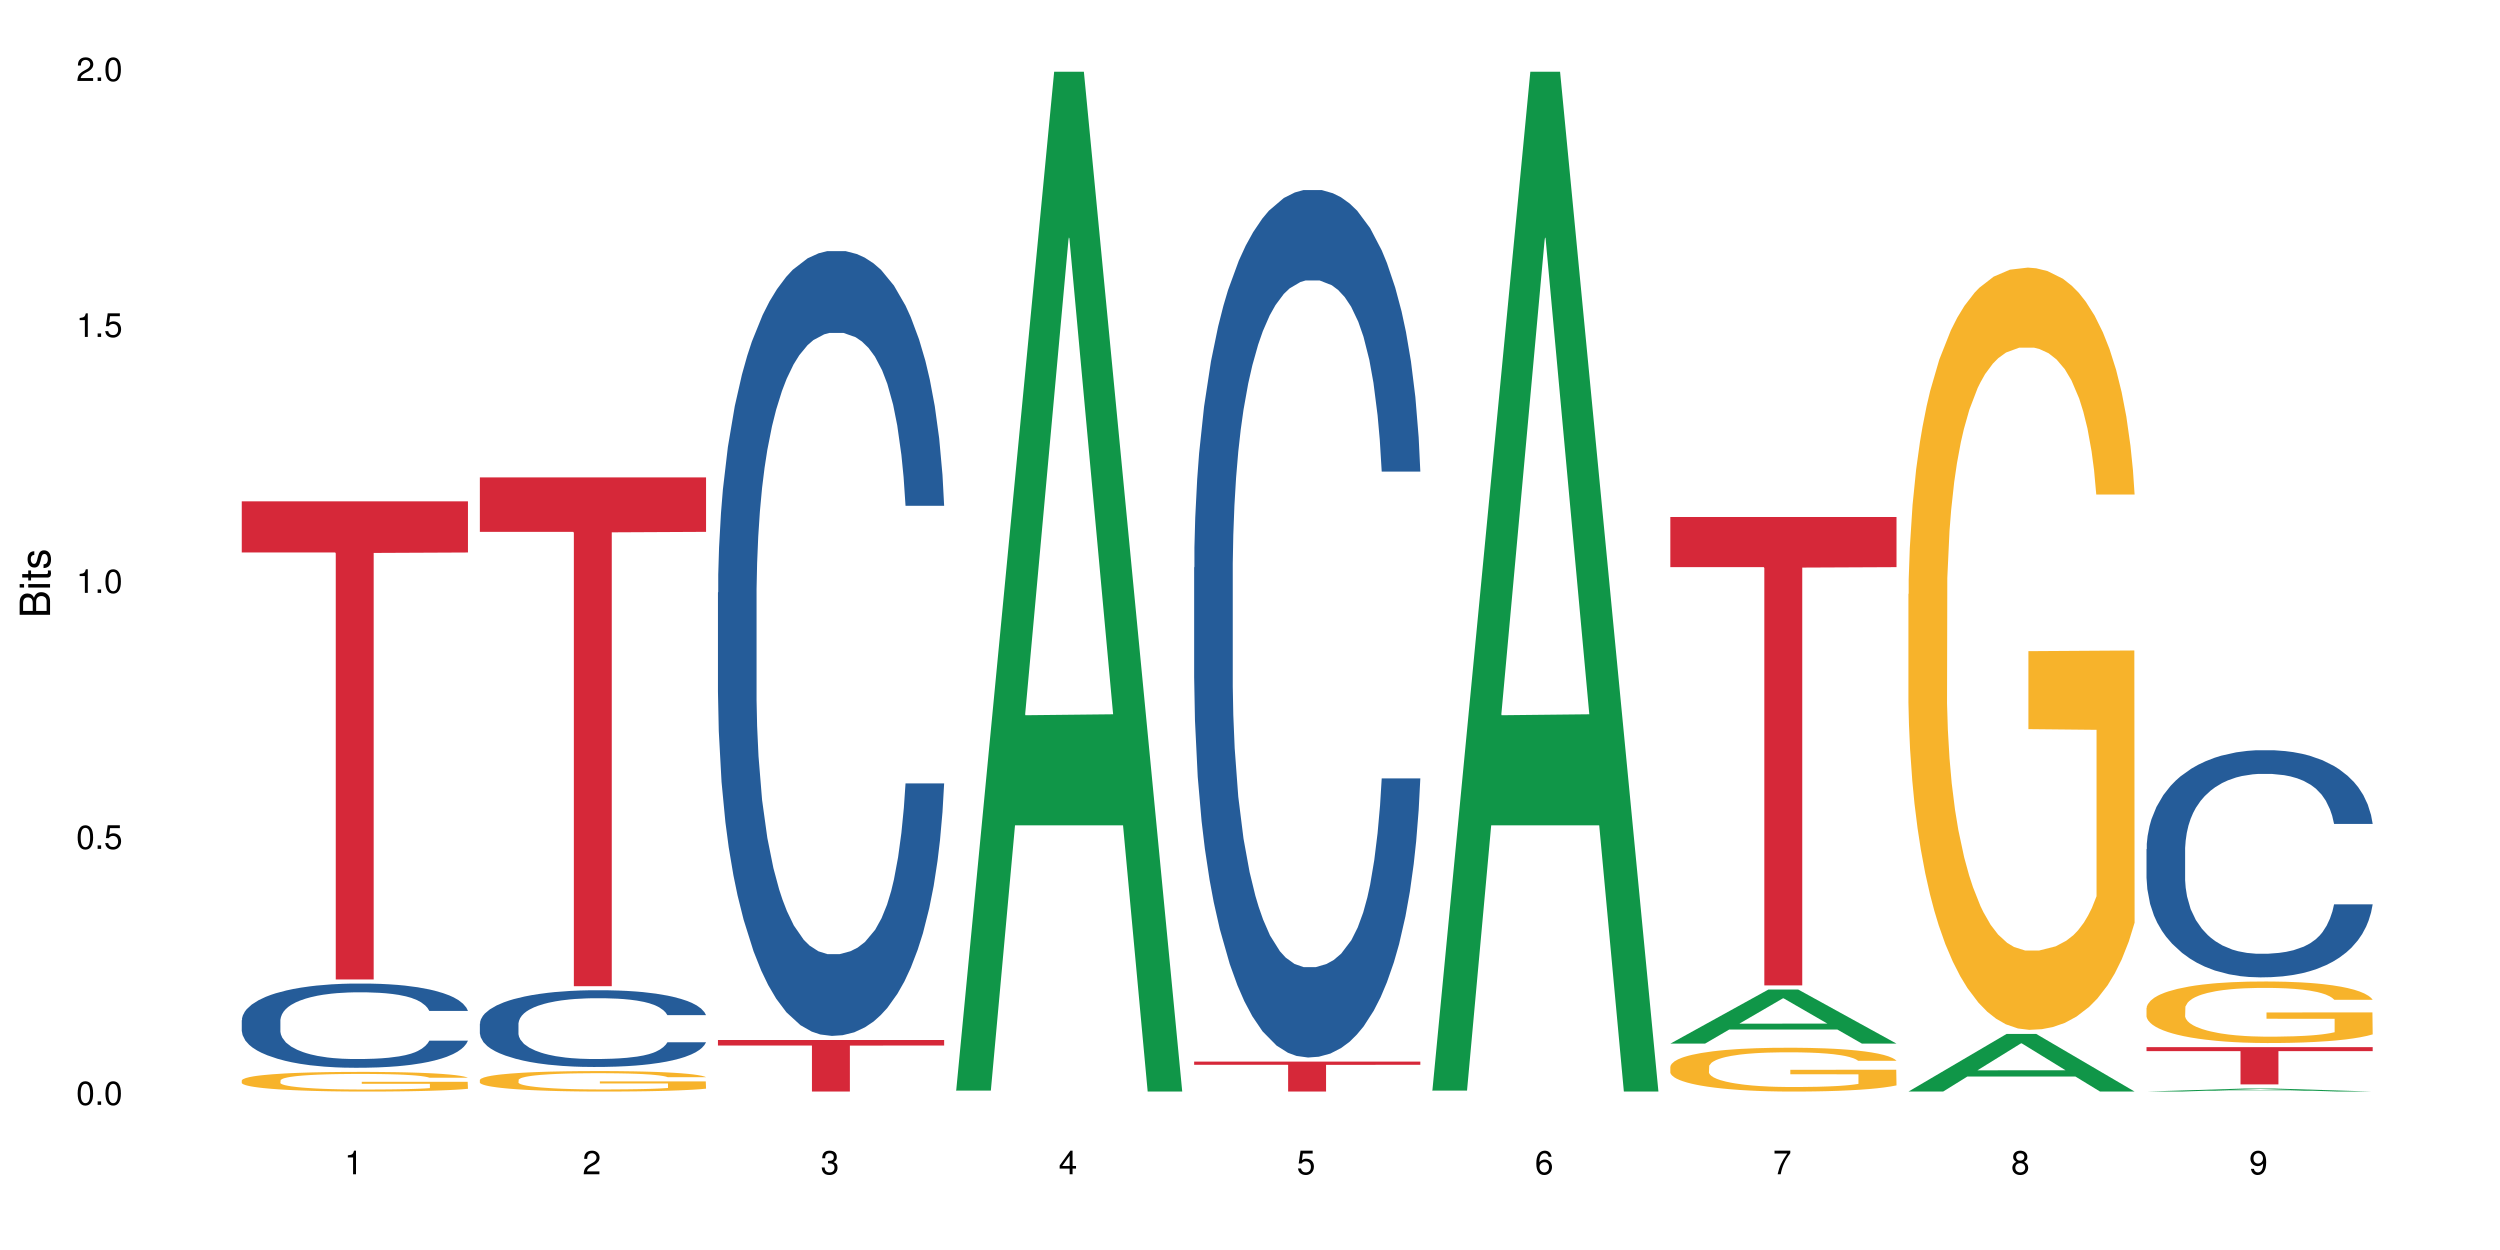 <?xml version="1.0" encoding="UTF-8"?>
<svg xmlns="http://www.w3.org/2000/svg" xmlns:xlink="http://www.w3.org/1999/xlink" width="720pt" height="360pt" viewBox="0 0 720 360" version="1.1">
<defs>
<g>
<symbol overflow="visible" id="glyph0-0">
<path style="stroke:none;" d=""/>
</symbol>
<symbol overflow="visible" id="glyph0-1">
<path style="stroke:none;" d="M 2.641 -6.797 C 2 -6.797 1.422 -6.531 1.078 -6.047 C 0.641 -5.453 0.406 -4.547 0.406 -3.297 C 0.406 -1 1.188 0.219 2.641 0.219 C 4.078 0.219 4.859 -1 4.859 -3.234 C 4.859 -4.562 4.656 -5.438 4.203 -6.047 C 3.844 -6.531 3.281 -6.797 2.641 -6.797 Z M 2.641 -6.047 C 3.547 -6.047 4 -5.125 4 -3.312 C 4 -1.375 3.562 -0.484 2.625 -0.484 C 1.734 -0.484 1.281 -1.422 1.281 -3.281 C 1.281 -5.141 1.734 -6.047 2.641 -6.047 Z M 2.641 -6.047 "/>
</symbol>
<symbol overflow="visible" id="glyph0-2">
<path style="stroke:none;" d="M 1.828 -1 L 0.828 -1 L 0.828 0 L 1.828 0 Z M 1.828 -1 "/>
</symbol>
<symbol overflow="visible" id="glyph0-3">
<path style="stroke:none;" d="M 4.562 -6.797 L 1.062 -6.797 L 0.547 -3.094 L 1.328 -3.094 C 1.719 -3.562 2.047 -3.734 2.578 -3.734 C 3.484 -3.734 4.062 -3.109 4.062 -2.094 C 4.062 -1.125 3.484 -0.531 2.578 -0.531 C 1.828 -0.531 1.375 -0.906 1.188 -1.672 L 0.328 -1.672 C 0.453 -1.109 0.547 -0.844 0.75 -0.594 C 1.125 -0.078 1.828 0.219 2.594 0.219 C 3.969 0.219 4.922 -0.781 4.922 -2.219 C 4.922 -3.562 4.031 -4.484 2.719 -4.484 C 2.25 -4.484 1.859 -4.359 1.469 -4.062 L 1.734 -5.969 L 4.562 -5.969 Z M 4.562 -6.797 "/>
</symbol>
<symbol overflow="visible" id="glyph0-4">
<path style="stroke:none;" d="M 2.484 -4.844 L 2.484 0 L 3.328 0 L 3.328 -6.797 L 2.766 -6.797 C 2.469 -5.75 2.281 -5.609 0.984 -5.453 L 0.984 -4.844 Z M 2.484 -4.844 "/>
</symbol>
<symbol overflow="visible" id="glyph0-5">
<path style="stroke:none;" d="M 4.859 -0.828 L 1.281 -0.828 C 1.359 -1.391 1.672 -1.75 2.5 -2.234 L 3.469 -2.75 C 4.406 -3.266 4.906 -3.969 4.906 -4.812 C 4.906 -5.375 4.672 -5.906 4.266 -6.266 C 3.859 -6.625 3.375 -6.797 2.719 -6.797 C 1.859 -6.797 1.219 -6.5 0.844 -5.922 C 0.609 -5.562 0.5 -5.125 0.484 -4.438 L 1.328 -4.438 C 1.359 -4.906 1.406 -5.188 1.531 -5.406 C 1.75 -5.812 2.188 -6.062 2.703 -6.062 C 3.469 -6.062 4.031 -5.516 4.031 -4.781 C 4.031 -4.25 3.719 -3.797 3.125 -3.438 L 2.234 -2.938 C 0.812 -2.141 0.406 -1.5 0.328 0 L 4.859 0 Z M 4.859 -0.828 "/>
</symbol>
<symbol overflow="visible" id="glyph0-6">
<path style="stroke:none;" d="M 2.125 -3.125 L 2.578 -3.125 C 3.516 -3.125 3.984 -2.703 3.984 -1.891 C 3.984 -1.031 3.469 -0.531 2.578 -0.531 C 1.656 -0.531 1.203 -0.984 1.156 -1.969 L 0.312 -1.969 C 0.344 -1.422 0.438 -1.078 0.609 -0.766 C 0.953 -0.109 1.625 0.219 2.547 0.219 C 3.953 0.219 4.859 -0.609 4.859 -1.906 C 4.859 -2.766 4.516 -3.25 3.703 -3.516 C 4.344 -3.766 4.656 -4.25 4.656 -4.938 C 4.656 -6.109 3.875 -6.797 2.578 -6.797 C 1.203 -6.797 0.484 -6.047 0.453 -4.609 L 1.297 -4.609 C 1.312 -5.016 1.344 -5.25 1.453 -5.453 C 1.641 -5.828 2.062 -6.062 2.594 -6.062 C 3.344 -6.062 3.797 -5.625 3.797 -4.906 C 3.797 -4.422 3.609 -4.141 3.25 -3.984 C 3.016 -3.891 2.719 -3.844 2.125 -3.844 Z M 2.125 -3.125 "/>
</symbol>
<symbol overflow="visible" id="glyph0-7">
<path style="stroke:none;" d="M 3.141 -1.625 L 3.141 0 L 3.984 0 L 3.984 -1.625 L 4.984 -1.625 L 4.984 -2.391 L 3.984 -2.391 L 3.984 -6.797 L 3.359 -6.797 L 0.266 -2.516 L 0.266 -1.625 Z M 3.141 -2.391 L 1 -2.391 L 3.141 -5.359 Z M 3.141 -2.391 "/>
</symbol>
<symbol overflow="visible" id="glyph0-8">
<path style="stroke:none;" d="M 4.781 -5.031 C 4.609 -6.141 3.891 -6.797 2.844 -6.797 C 2.094 -6.797 1.422 -6.438 1.031 -5.828 C 0.609 -5.172 0.406 -4.344 0.406 -3.094 C 0.406 -1.953 0.578 -1.234 0.984 -0.625 C 1.359 -0.078 1.953 0.219 2.703 0.219 C 3.984 0.219 4.922 -0.734 4.922 -2.078 C 4.922 -3.344 4.062 -4.234 2.844 -4.234 C 2.172 -4.234 1.641 -3.969 1.281 -3.469 C 1.281 -5.125 1.828 -6.047 2.797 -6.047 C 3.391 -6.047 3.797 -5.672 3.938 -5.031 Z M 2.734 -3.484 C 3.547 -3.484 4.062 -2.922 4.062 -2 C 4.062 -1.156 3.484 -0.531 2.703 -0.531 C 1.922 -0.531 1.328 -1.188 1.328 -2.047 C 1.328 -2.891 1.906 -3.484 2.734 -3.484 Z M 2.734 -3.484 "/>
</symbol>
<symbol overflow="visible" id="glyph0-9">
<path style="stroke:none;" d="M 4.984 -6.797 L 0.438 -6.797 L 0.438 -5.969 L 4.109 -5.969 C 2.5 -3.656 1.828 -2.234 1.328 0 L 2.219 0 C 2.594 -2.172 3.453 -4.047 4.984 -6.094 Z M 4.984 -6.797 "/>
</symbol>
<symbol overflow="visible" id="glyph0-10">
<path style="stroke:none;" d="M 3.75 -3.578 C 4.453 -4 4.688 -4.344 4.688 -4.984 C 4.688 -6.047 3.844 -6.797 2.641 -6.797 C 1.438 -6.797 0.594 -6.047 0.594 -4.984 C 0.594 -4.359 0.828 -4.016 1.516 -3.578 C 0.734 -3.203 0.359 -2.641 0.359 -1.891 C 0.359 -0.641 1.297 0.219 2.641 0.219 C 3.984 0.219 4.922 -0.641 4.922 -1.875 C 4.922 -2.641 4.531 -3.203 3.75 -3.578 Z M 2.641 -6.047 C 3.359 -6.047 3.812 -5.625 3.812 -4.969 C 3.812 -4.344 3.344 -3.922 2.641 -3.922 C 1.922 -3.922 1.453 -4.344 1.453 -4.984 C 1.453 -5.625 1.922 -6.047 2.641 -6.047 Z M 2.641 -3.203 C 3.484 -3.203 4.062 -2.672 4.062 -1.875 C 4.062 -1.062 3.484 -0.531 2.625 -0.531 C 1.797 -0.531 1.219 -1.078 1.219 -1.875 C 1.219 -2.672 1.797 -3.203 2.641 -3.203 Z M 2.641 -3.203 "/>
</symbol>
<symbol overflow="visible" id="glyph0-11">
<path style="stroke:none;" d="M 0.516 -1.547 C 0.672 -0.438 1.406 0.219 2.438 0.219 C 3.188 0.219 3.859 -0.141 4.266 -0.75 C 4.688 -1.406 4.891 -2.25 4.891 -3.484 C 4.891 -4.625 4.703 -5.359 4.312 -5.953 C 3.938 -6.5 3.344 -6.797 2.594 -6.797 C 1.297 -6.797 0.359 -5.844 0.359 -4.516 C 0.359 -3.25 1.234 -2.344 2.453 -2.344 C 3.094 -2.344 3.562 -2.578 4.016 -3.109 C 4 -1.453 3.469 -0.531 2.5 -0.531 C 1.906 -0.531 1.484 -0.906 1.359 -1.547 Z M 2.578 -6.062 C 3.375 -6.062 3.969 -5.406 3.969 -4.531 C 3.969 -3.688 3.375 -3.094 2.547 -3.094 C 1.734 -3.094 1.234 -3.672 1.234 -4.578 C 1.234 -5.438 1.797 -6.062 2.578 -6.062 Z M 2.578 -6.062 "/>
</symbol>
<symbol overflow="visible" id="glyph1-0">
<path style="stroke:none;" d=""/>
</symbol>
<symbol overflow="visible" id="glyph1-1">
<path style="stroke:none;" d="M 0 -0.953 L 0 -4.891 C 0 -5.719 -0.234 -6.344 -0.734 -6.797 C -1.188 -7.234 -1.812 -7.469 -2.5 -7.469 C -3.547 -7.469 -4.188 -7 -4.625 -5.875 C -4.984 -6.672 -5.641 -7.094 -6.531 -7.094 C -7.156 -7.094 -7.734 -6.859 -8.141 -6.391 C -8.562 -5.938 -8.75 -5.344 -8.75 -4.5 L -8.75 -0.953 Z M -4.984 -2.062 L -7.766 -2.062 L -7.766 -4.219 C -7.766 -4.844 -7.688 -5.203 -7.453 -5.5 C -7.219 -5.812 -6.859 -5.969 -6.375 -5.969 C -5.906 -5.969 -5.531 -5.812 -5.297 -5.5 C -5.062 -5.203 -4.984 -4.844 -4.984 -4.219 Z M -0.984 -2.062 L -4 -2.062 L -4 -4.781 C -4 -5.328 -3.859 -5.688 -3.578 -5.953 C -3.297 -6.219 -2.922 -6.359 -2.484 -6.359 C -2.062 -6.359 -1.688 -6.219 -1.406 -5.953 C -1.109 -5.688 -0.984 -5.328 -0.984 -4.781 Z M -0.984 -2.062 "/>
</symbol>
<symbol overflow="visible" id="glyph1-2">
<path style="stroke:none;" d="M -6.281 -1.797 L -6.281 -0.797 L 0 -0.797 L 0 -1.797 Z M -8.75 -1.797 L -8.75 -0.797 L -7.484 -0.797 L -7.484 -1.797 Z M -8.75 -1.797 "/>
</symbol>
<symbol overflow="visible" id="glyph1-3">
<path style="stroke:none;" d="M -6.281 -3.047 L -6.281 -2.016 L -8.016 -2.016 L -8.016 -1.016 L -6.281 -1.016 L -6.281 -0.172 L -5.469 -0.172 L -5.469 -1.016 L -0.719 -1.016 C -0.078 -1.016 0.281 -1.453 0.281 -2.234 C 0.281 -2.469 0.25 -2.719 0.188 -3.047 L -0.641 -3.047 C -0.609 -2.922 -0.594 -2.766 -0.594 -2.562 C -0.594 -2.141 -0.719 -2.016 -1.156 -2.016 L -5.469 -2.016 L -5.469 -3.047 Z M -6.281 -3.047 "/>
</symbol>
<symbol overflow="visible" id="glyph1-4">
<path style="stroke:none;" d="M -4.531 -5.25 C -5.766 -5.25 -6.469 -4.422 -6.469 -2.969 C -6.469 -1.516 -5.719 -0.562 -4.547 -0.562 C -3.562 -0.562 -3.094 -1.062 -2.734 -2.562 L -2.516 -3.484 C -2.344 -4.188 -2.094 -4.469 -1.625 -4.469 C -1.047 -4.469 -0.641 -3.875 -0.641 -3 C -0.641 -2.453 -0.797 -2 -1.062 -1.75 C -1.25 -1.594 -1.422 -1.531 -1.875 -1.469 L -1.875 -0.406 C -0.422 -0.453 0.281 -1.266 0.281 -2.922 C 0.281 -4.5 -0.5 -5.516 -1.719 -5.516 C -2.656 -5.516 -3.172 -4.984 -3.469 -3.734 L -3.703 -2.766 C -3.891 -1.953 -4.156 -1.609 -4.594 -1.609 C -5.172 -1.609 -5.547 -2.125 -5.547 -2.938 C -5.547 -3.75 -5.203 -4.172 -4.531 -4.203 Z M -4.531 -5.25 "/>
</symbol>
</g>
</defs>
<g id="surface16061">
<rect x="0" y="0" width="720" height="360" style="fill:rgb(100%,100%,100%);fill-opacity:1;stroke:none;"/>
<path style=" stroke:none;fill-rule:nonzero;fill:rgb(14.51%,36.078%,60%);fill-opacity:1;" d="M 69.629 293.824 L 69.707 293.801 L 69.707 293.27 L 69.945 292.426 L 70.504 291.363 L 71.059 290.633 L 72.488 289.324 L 74.477 288.059 L 76.539 287.086 L 78.051 286.508 L 79.402 286.066 L 82.5 285.246 L 84.484 284.824 L 86.629 284.445 L 89.25 284.07 L 91.156 283.848 L 95.449 283.492 L 98.625 283.34 L 101.09 283.273 L 106.41 283.273 L 109.59 283.359 L 111.891 283.473 L 114.434 283.648 L 116.578 283.848 L 120.312 284.336 L 123.648 284.957 L 125.16 285.312 L 127.543 286 L 129.371 286.664 L 130.641 287.238 L 132.07 288.059 L 133.34 289.059 L 134.293 290.188 L 134.773 291.141 L 123.648 291.141 L 123.094 290.254 L 122.457 289.566 L 121.266 288.66 L 120.074 288.016 L 118.406 287.371 L 116.898 286.953 L 114.832 286.531 L 113.004 286.266 L 111.098 286.066 L 109.27 285.934 L 105.773 285.801 L 101.723 285.801 L 100.215 285.844 L 97.117 286.02 L 95.449 286.176 L 93.066 286.484 L 91.395 286.773 L 89.41 287.219 L 88.059 287.594 L 86.391 288.172 L 85.199 288.68 L 83.848 289.414 L 83.055 289.965 L 82.34 290.586 L 81.703 291.32 L 81.227 292.094 L 80.91 292.914 L 80.75 293.715 L 80.75 297.148 L 80.91 297.945 L 81.309 298.879 L 82.34 300.23 L 83.848 301.406 L 85.598 302.336 L 87.266 303 L 88.219 303.312 L 89.488 303.668 L 91.477 304.109 L 94.336 304.555 L 96.004 304.73 L 98.547 304.906 L 101.168 304.996 L 104.664 304.996 L 107.762 304.906 L 109.828 304.797 L 111.973 304.621 L 114.91 304.242 L 116.738 303.887 L 118.328 303.469 L 119.52 303.047 L 120.312 302.691 L 121.504 302.004 L 122.457 301.25 L 123.172 300.473 L 123.648 299.719 L 134.773 299.719 L 134.293 300.605 L 133.578 301.473 L 132.863 302.113 L 131.754 302.891 L 130.48 303.578 L 128.656 304.355 L 127.145 304.863 L 125.16 305.418 L 123.332 305.84 L 121.348 306.215 L 118.406 306.66 L 116.5 306.879 L 114.434 307.082 L 111.973 307.258 L 108.875 307.414 L 105.535 307.5 L 102.438 307.523 L 99.102 307.48 L 96.641 307.391 L 93.383 307.191 L 89.332 306.793 L 86.391 306.371 L 84.086 305.949 L 82.102 305.508 L 79.879 304.906 L 77.016 303.934 L 75.27 303.18 L 74.078 302.559 L 72.727 301.695 L 71.773 300.918 L 70.66 299.676 L 69.867 298.102 L 69.629 296.883 Z M 69.629 293.824 "/>
<path style=" stroke:none;fill-rule:nonzero;fill:rgb(96.863%,70.196%,16.863%);fill-opacity:1;" d="M 69.629 311.129 L 69.707 311.125 L 69.707 311.023 L 70.027 310.789 L 70.82 310.469 L 71.855 310.203 L 72.965 309.996 L 73.68 309.887 L 74.871 309.734 L 75.906 309.621 L 78.527 309.387 L 81.863 309.168 L 83.691 309.074 L 85.758 308.988 L 88.695 308.891 L 90.047 308.852 L 94.176 308.77 L 98.863 308.719 L 104.027 308.703 L 106.41 308.707 L 109.668 308.73 L 114.117 308.785 L 116.66 308.836 L 118.645 308.891 L 120.711 308.957 L 123.254 309.059 L 125.637 309.184 L 127.543 309.309 L 129.449 309.465 L 131.039 309.629 L 132.387 309.812 L 133.578 310.027 L 134.293 310.211 L 134.773 310.391 L 123.73 310.391 L 123.094 310.211 L 122.379 310.07 L 121.188 309.898 L 119.996 309.773 L 118.805 309.676 L 116.578 309.543 L 114.672 309.457 L 112.289 309.387 L 109.984 309.34 L 107.363 309.309 L 105.773 309.297 L 101.566 309.297 L 97.75 309.336 L 95.527 309.375 L 93.938 309.418 L 91.715 309.496 L 90.363 309.559 L 89.57 309.598 L 87.188 309.758 L 85.598 309.902 L 84.723 310.004 L 83.609 310.156 L 82.816 310.297 L 81.941 310.504 L 81.465 310.66 L 80.832 311.012 L 80.75 311.941 L 80.988 312.141 L 81.465 312.352 L 82.102 312.539 L 83.055 312.734 L 84.008 312.887 L 85.676 313.086 L 87.105 313.223 L 88.219 313.309 L 90.363 313.449 L 91.238 313.496 L 93.305 313.59 L 95.449 313.66 L 98.07 313.723 L 100.055 313.754 L 103.234 313.781 L 107.285 313.781 L 112.051 313.75 L 115.07 313.707 L 117.137 313.668 L 118.484 313.629 L 120.152 313.574 L 121.348 313.523 L 122.457 313.465 L 123.809 313.375 L 123.809 312.141 L 104.188 312.133 L 104.188 311.555 L 134.691 311.551 L 134.773 313.574 L 133.102 313.715 L 131.039 313.848 L 129.051 313.953 L 126.984 314.039 L 124.047 314.137 L 121.664 314.199 L 118.008 314.273 L 114.672 314.32 L 111.176 314.352 L 108.078 314.367 L 104.426 314.371 L 101.168 314.359 L 97.672 314.328 L 94.891 314.289 L 92.352 314.234 L 89.809 314.168 L 86.629 314.059 L 84.562 313.973 L 82.418 313.863 L 80.273 313.734 L 78.367 313.594 L 77.098 313.484 L 75.824 313.363 L 74.477 313.207 L 73.203 313.031 L 72.25 312.871 L 71.379 312.688 L 70.742 312.52 L 70.105 312.285 L 69.789 312.098 L 69.629 311.938 Z M 69.629 311.129 "/>
<path style=" stroke:none;fill-rule:nonzero;fill:rgb(83.922%,15.686%,22.353%);fill-opacity:1;" d="M 69.629 144.375 L 134.773 144.375 L 134.773 159.117 L 107.621 159.246 L 107.621 282.094 L 96.699 282.094 L 96.699 159.375 L 96.543 159.117 L 69.629 159.117 Z M 69.629 144.375 "/>
<path style=" stroke:none;fill-rule:nonzero;fill:rgb(14.51%,36.078%,60%);fill-opacity:1;" d="M 138.199 294.809 L 138.281 294.789 L 138.281 294.305 L 138.52 293.539 L 139.074 292.57 L 139.629 291.902 L 141.059 290.711 L 143.047 289.559 L 145.113 288.672 L 146.621 288.148 L 147.973 287.742 L 151.07 286.996 L 153.055 286.613 L 155.199 286.27 L 157.82 285.926 L 159.73 285.723 L 164.02 285.402 L 167.195 285.258 L 169.66 285.199 L 174.98 285.199 L 178.16 285.281 L 180.465 285.379 L 183.004 285.543 L 185.148 285.723 L 188.883 286.168 L 192.219 286.734 L 193.73 287.055 L 196.113 287.684 L 197.941 288.289 L 199.211 288.812 L 200.641 289.559 L 201.914 290.469 L 202.867 291.5 L 203.344 292.367 L 192.219 292.367 L 191.664 291.559 L 191.027 290.934 L 189.836 290.105 L 188.645 289.52 L 186.977 288.934 L 185.469 288.551 L 183.402 288.168 L 181.574 287.926 L 179.668 287.742 L 177.84 287.621 L 174.348 287.5 L 170.293 287.5 L 168.785 287.543 L 165.688 287.703 L 164.02 287.844 L 161.637 288.125 L 159.969 288.391 L 157.98 288.793 L 156.629 289.137 L 154.961 289.66 L 153.77 290.125 L 152.422 290.793 L 151.625 291.297 L 150.91 291.863 L 150.273 292.527 L 149.797 293.234 L 149.48 293.98 L 149.32 294.711 L 149.32 297.84 L 149.48 298.566 L 149.879 299.414 L 150.91 300.645 L 152.422 301.715 L 154.168 302.562 L 155.836 303.168 L 156.789 303.453 L 158.059 303.773 L 160.047 304.18 L 162.906 304.582 L 164.574 304.746 L 167.117 304.906 L 169.738 304.988 L 173.234 304.988 L 176.332 304.906 L 178.398 304.805 L 180.543 304.645 L 183.48 304.301 L 185.309 303.977 L 186.898 303.594 L 188.09 303.211 L 188.883 302.887 L 190.074 302.262 L 191.027 301.574 L 191.742 300.867 L 192.219 300.18 L 203.344 300.18 L 202.867 300.988 L 202.152 301.777 L 201.438 302.363 L 200.324 303.07 L 199.051 303.695 L 197.227 304.402 L 195.715 304.867 L 193.73 305.371 L 191.902 305.754 L 189.918 306.098 L 186.977 306.5 L 185.07 306.703 L 183.004 306.887 L 180.543 307.047 L 177.445 307.188 L 174.109 307.27 L 171.008 307.289 L 167.672 307.25 L 165.211 307.168 L 161.953 306.984 L 157.902 306.621 L 154.961 306.238 L 152.66 305.855 L 150.672 305.453 L 148.449 304.906 L 145.59 304.02 L 143.84 303.332 L 142.648 302.766 L 141.297 301.977 L 140.344 301.273 L 139.234 300.141 L 138.438 298.707 L 138.199 297.598 Z M 138.199 294.809 "/>
<path style=" stroke:none;fill-rule:nonzero;fill:rgb(96.863%,70.196%,16.863%);fill-opacity:1;" d="M 138.199 310.996 L 138.281 310.992 L 138.281 310.883 L 138.598 310.641 L 139.391 310.305 L 140.426 310.031 L 141.535 309.816 L 142.25 309.703 L 143.441 309.539 L 144.477 309.422 L 147.098 309.18 L 150.434 308.953 L 152.262 308.855 L 154.328 308.766 L 157.266 308.664 L 158.617 308.625 L 162.746 308.539 L 167.434 308.484 L 172.598 308.469 L 174.98 308.473 L 178.238 308.496 L 182.688 308.555 L 185.23 308.609 L 187.215 308.664 L 189.281 308.73 L 191.824 308.84 L 194.207 308.969 L 196.113 309.098 L 198.02 309.262 L 199.609 309.434 L 200.957 309.621 L 202.152 309.848 L 202.867 310.035 L 203.344 310.227 L 192.301 310.227 L 191.664 310.035 L 190.949 309.891 L 189.758 309.715 L 188.566 309.586 L 187.375 309.48 L 185.148 309.34 L 183.242 309.254 L 180.859 309.18 L 178.555 309.133 L 175.934 309.098 L 174.348 309.09 L 170.137 309.09 L 166.324 309.125 L 164.098 309.168 L 162.508 309.211 L 160.285 309.293 L 158.934 309.359 L 158.141 309.402 L 155.758 309.566 L 154.168 309.719 L 153.293 309.82 L 152.184 309.984 L 151.387 310.129 L 150.512 310.344 L 150.035 310.504 L 149.402 310.871 L 149.32 311.844 L 149.559 312.047 L 150.035 312.27 L 150.672 312.461 L 151.625 312.668 L 152.578 312.824 L 154.246 313.035 L 155.676 313.176 L 156.789 313.266 L 158.934 313.41 L 159.809 313.461 L 161.875 313.559 L 164.02 313.633 L 166.641 313.695 L 168.625 313.73 L 171.805 313.758 L 175.855 313.758 L 180.621 313.723 L 183.641 313.68 L 185.707 313.637 L 187.059 313.602 L 188.727 313.539 L 189.918 313.488 L 191.027 313.426 L 192.379 313.336 L 192.379 312.047 L 172.758 312.043 L 172.758 311.438 L 203.262 311.434 L 203.344 313.539 L 201.676 313.688 L 199.609 313.828 L 197.621 313.934 L 195.559 314.027 L 192.617 314.129 L 190.234 314.191 L 186.578 314.27 L 183.242 314.316 L 179.746 314.348 L 176.648 314.367 L 172.996 314.371 L 169.738 314.359 L 166.242 314.328 L 163.461 314.285 L 160.922 314.23 L 158.379 314.16 L 155.199 314.047 L 153.137 313.957 L 150.988 313.844 L 148.844 313.707 L 146.938 313.562 L 145.668 313.449 L 144.398 313.32 L 143.047 313.156 L 141.773 312.973 L 140.82 312.809 L 139.949 312.617 L 139.312 312.441 L 138.676 312.199 L 138.359 312.004 L 138.199 311.836 Z M 138.199 310.996 "/>
<path style=" stroke:none;fill-rule:nonzero;fill:rgb(83.922%,15.686%,22.353%);fill-opacity:1;" d="M 138.199 137.488 L 203.344 137.488 L 203.344 153.172 L 176.191 153.312 L 176.191 284.02 L 165.27 284.02 L 165.27 153.449 L 165.113 153.172 L 138.199 153.172 Z M 138.199 137.488 "/>
<path style=" stroke:none;fill-rule:nonzero;fill:rgb(14.51%,36.078%,60%);fill-opacity:1;" d="M 206.77 170.668 L 206.852 170.461 L 206.852 165.504 L 207.09 157.652 L 207.645 147.734 L 208.199 140.918 L 209.629 128.727 L 211.617 116.953 L 213.684 107.863 L 215.191 102.492 L 216.543 98.359 L 219.641 90.715 L 221.625 86.789 L 223.77 83.277 L 226.395 79.766 L 228.301 77.699 L 232.59 74.395 L 235.766 72.945 L 238.23 72.328 L 243.551 72.328 L 246.73 73.152 L 249.035 74.188 L 251.574 75.84 L 253.723 77.699 L 257.453 82.242 L 260.793 88.027 L 262.301 91.336 L 264.684 97.738 L 266.512 103.938 L 267.781 109.309 L 269.211 116.953 L 270.484 126.25 L 271.438 136.785 L 271.914 145.668 L 260.793 145.668 L 260.234 137.406 L 259.598 131 L 258.406 122.531 L 257.215 116.539 L 255.547 110.547 L 254.039 106.621 L 251.973 102.695 L 250.145 100.219 L 248.238 98.359 L 246.414 97.117 L 242.918 95.879 L 238.863 95.879 L 237.355 96.293 L 234.258 97.945 L 232.59 99.391 L 230.207 102.285 L 228.539 104.969 L 226.551 109.102 L 225.203 112.613 L 223.531 117.984 L 222.34 122.738 L 220.992 129.555 L 220.195 134.719 L 219.48 140.504 L 218.848 147.32 L 218.371 154.555 L 218.051 162.195 L 217.891 169.633 L 217.891 201.656 L 218.051 209.094 L 218.449 217.773 L 219.48 230.375 L 220.992 241.324 L 222.738 250 L 224.406 256.199 L 225.359 259.09 L 226.633 262.395 L 228.617 266.527 L 231.477 270.66 L 233.145 272.312 L 235.688 273.965 L 238.309 274.793 L 241.805 274.793 L 244.902 273.965 L 246.969 272.934 L 249.113 271.281 L 252.051 267.77 L 253.879 264.461 L 255.469 260.539 L 256.66 256.613 L 257.453 253.305 L 258.645 246.902 L 259.598 239.879 L 260.312 232.648 L 260.793 225.621 L 271.914 225.621 L 271.438 233.887 L 270.723 241.945 L 270.008 247.934 L 268.895 255.164 L 267.621 261.57 L 265.797 268.801 L 264.285 273.551 L 262.301 278.719 L 260.473 282.645 L 258.488 286.156 L 255.547 290.285 L 253.641 292.352 L 251.574 294.211 L 249.113 295.863 L 246.016 297.312 L 242.68 298.137 L 239.582 298.344 L 236.242 297.93 L 233.781 297.105 L 230.523 295.246 L 226.473 291.527 L 223.531 287.602 L 221.23 283.676 L 219.242 279.543 L 217.02 273.965 L 214.16 264.875 L 212.41 257.852 L 211.219 252.066 L 209.867 244.008 L 208.914 236.777 L 207.805 225.211 L 207.008 210.539 L 206.77 199.18 Z M 206.77 170.668 "/>
<path style=" stroke:none;fill-rule:nonzero;fill:rgb(83.922%,15.686%,22.353%);fill-opacity:1;" d="M 206.77 299.523 L 271.914 299.523 L 271.914 301.113 L 244.766 301.129 L 244.766 314.371 L 233.84 314.371 L 233.84 301.141 L 233.684 301.113 L 206.77 301.113 Z M 206.77 299.523 "/>
<path style=" stroke:none;fill-rule:nonzero;fill:rgb(6.275%,58.824%,28.235%);fill-opacity:1;" d="M 275.34 314.094 L 275.41 313.82 L 303.598 20.664 L 312.156 20.664 L 340.484 314.371 L 330.531 314.371 L 323.434 237.703 L 292.324 237.703 L 285.363 314.094 L 275.34 314.094 L 295.316 205.988 L 320.578 205.711 L 307.98 68.648 L 307.844 68.375 L 307.703 69.199 L 295.246 205.711 L 295.316 205.988 Z M 275.34 314.094 "/>
<path style=" stroke:none;fill-rule:nonzero;fill:rgb(14.51%,36.078%,60%);fill-opacity:1;" d="M 343.914 163.441 L 343.992 163.215 L 343.992 157.734 L 344.23 149.055 L 344.785 138.094 L 345.344 130.559 L 346.773 117.086 L 348.758 104.07 L 350.824 94.023 L 352.332 88.086 L 353.684 83.516 L 356.781 75.066 L 358.77 70.73 L 360.914 66.848 L 363.535 62.965 L 365.441 60.684 L 369.73 57.027 L 372.91 55.43 L 375.371 54.746 L 380.695 54.746 L 383.871 55.656 L 386.176 56.801 L 388.719 58.625 L 390.863 60.684 L 394.598 65.707 L 397.934 72.098 L 399.441 75.754 L 401.824 82.832 L 403.652 89.684 L 404.922 95.621 L 406.352 104.07 L 407.625 114.344 L 408.578 125.992 L 409.055 135.812 L 397.934 135.812 L 397.375 126.676 L 396.742 119.598 L 395.551 110.234 L 394.359 103.613 L 392.688 96.992 L 391.18 92.652 L 389.113 88.312 L 387.289 85.574 L 385.379 83.516 L 383.555 82.148 L 380.059 80.777 L 376.008 80.777 L 374.496 81.234 L 371.398 83.062 L 369.73 84.66 L 367.348 87.855 L 365.68 90.824 L 363.691 95.391 L 362.344 99.273 L 360.676 105.211 L 359.484 110.465 L 358.133 118 L 357.336 123.707 L 356.621 130.102 L 355.988 137.637 L 355.512 145.629 L 355.191 154.078 L 355.035 162.301 L 355.035 197.695 L 355.191 205.918 L 355.59 215.508 L 356.621 229.438 L 358.133 241.539 L 359.879 251.129 L 361.547 257.98 L 362.5 261.18 L 363.773 264.832 L 365.758 269.398 L 368.617 273.965 L 370.285 275.793 L 372.828 277.621 L 375.449 278.535 L 378.945 278.535 L 382.043 277.621 L 384.109 276.477 L 386.254 274.652 L 389.195 270.77 L 391.02 267.117 L 392.609 262.777 L 393.801 258.438 L 394.598 254.785 L 395.789 247.707 L 396.742 239.941 L 397.457 231.949 L 397.934 224.184 L 409.055 224.184 L 408.578 233.32 L 407.863 242.227 L 407.148 248.848 L 406.035 256.84 L 404.766 263.918 L 402.938 271.91 L 401.43 277.164 L 399.441 282.871 L 397.613 287.211 L 395.629 291.094 L 392.688 295.66 L 390.781 297.945 L 388.719 300 L 386.254 301.824 L 383.156 303.426 L 379.82 304.336 L 376.723 304.566 L 373.387 304.109 L 370.922 303.195 L 367.664 301.141 L 363.613 297.031 L 360.676 292.691 L 358.371 288.352 L 356.383 283.785 L 354.16 277.621 L 351.301 267.574 L 349.551 259.809 L 348.359 253.414 L 347.012 244.508 L 346.059 236.516 L 344.945 223.727 L 344.152 207.516 L 343.914 194.957 Z M 343.914 163.441 "/>
<path style=" stroke:none;fill-rule:nonzero;fill:rgb(83.922%,15.686%,22.353%);fill-opacity:1;" d="M 343.914 305.746 L 409.055 305.746 L 409.055 306.668 L 381.906 306.676 L 381.906 314.371 L 370.98 314.371 L 370.98 306.684 L 370.824 306.668 L 343.914 306.668 Z M 343.914 305.746 "/>
<path style=" stroke:none;fill-rule:nonzero;fill:rgb(6.275%,58.824%,28.235%);fill-opacity:1;" d="M 412.484 314.094 L 412.551 313.82 L 440.738 20.664 L 449.301 20.664 L 477.625 314.371 L 467.672 314.371 L 460.574 237.703 L 429.465 237.703 L 422.504 314.094 L 412.484 314.094 L 432.457 205.988 L 457.719 205.711 L 445.125 68.648 L 444.984 68.375 L 444.844 69.199 L 432.387 205.711 L 432.457 205.988 Z M 412.484 314.094 "/>
<path style=" stroke:none;fill-rule:nonzero;fill:rgb(6.275%,58.824%,28.235%);fill-opacity:1;" d="M 481.055 300.551 L 481.125 300.535 L 509.309 284.98 L 517.871 284.98 L 546.195 300.566 L 536.242 300.566 L 529.145 296.496 L 498.035 296.496 L 491.074 300.551 L 481.055 300.551 L 501.027 294.812 L 526.293 294.801 L 513.695 287.527 L 513.555 287.512 L 513.414 287.555 L 500.957 294.801 L 501.027 294.812 Z M 481.055 300.551 "/>
<path style=" stroke:none;fill-rule:nonzero;fill:rgb(96.863%,70.196%,16.863%);fill-opacity:1;" d="M 481.055 307.152 L 481.133 307.141 L 481.133 306.91 L 481.449 306.391 L 482.246 305.676 L 483.277 305.09 L 484.391 304.629 L 485.105 304.387 L 486.297 304.039 L 487.328 303.785 L 489.949 303.266 L 493.289 302.781 L 495.113 302.574 L 497.18 302.379 L 500.121 302.16 L 501.469 302.078 L 505.602 301.895 L 510.289 301.777 L 515.453 301.746 L 517.836 301.758 L 521.094 301.801 L 525.539 301.93 L 528.082 302.043 L 530.07 302.16 L 532.133 302.309 L 534.676 302.539 L 537.059 302.816 L 538.965 303.094 L 540.875 303.441 L 542.461 303.809 L 543.812 304.211 L 545.004 304.695 L 545.719 305.102 L 546.195 305.504 L 535.152 305.504 L 534.52 305.102 L 533.805 304.789 L 532.609 304.41 L 531.418 304.133 L 530.227 303.914 L 528.004 303.613 L 526.098 303.43 L 523.715 303.266 L 521.41 303.164 L 518.789 303.094 L 517.199 303.07 L 512.988 303.07 L 509.176 303.152 L 506.953 303.242 L 505.363 303.336 L 503.137 303.508 L 501.789 303.648 L 500.992 303.738 L 498.609 304.098 L 497.02 304.418 L 496.148 304.641 L 495.035 304.984 L 494.242 305.297 L 493.367 305.758 L 492.891 306.102 L 492.254 306.887 L 492.176 308.961 L 492.414 309.402 L 492.891 309.875 L 493.527 310.289 L 494.48 310.727 L 495.434 311.062 L 497.102 311.512 L 498.531 311.812 L 499.645 312.008 L 501.789 312.316 L 502.66 312.422 L 504.727 312.629 L 506.871 312.789 L 509.492 312.93 L 511.48 313 L 514.656 313.055 L 518.707 313.055 L 523.477 312.988 L 526.492 312.895 L 528.559 312.801 L 529.91 312.723 L 531.578 312.594 L 532.77 312.48 L 533.883 312.352 L 535.234 312.156 L 535.234 309.402 L 515.609 309.391 L 515.609 308.098 L 546.117 308.086 L 546.195 312.594 L 544.527 312.906 L 542.461 313.207 L 540.477 313.438 L 538.41 313.633 L 535.473 313.852 L 533.086 313.988 L 529.434 314.152 L 526.098 314.254 L 522.602 314.324 L 519.504 314.359 L 515.848 314.371 L 512.594 314.348 L 509.098 314.277 L 506.316 314.188 L 503.773 314.07 L 501.23 313.922 L 498.055 313.68 L 495.988 313.484 L 493.844 313.242 L 491.699 312.953 L 489.793 312.641 L 488.52 312.398 L 487.25 312.121 L 485.898 311.777 L 484.629 311.383 L 483.676 311.027 L 482.801 310.625 L 482.164 310.242 L 481.531 309.723 L 481.211 309.309 L 481.055 308.953 Z M 481.055 307.152 "/>
<path style=" stroke:none;fill-rule:nonzero;fill:rgb(83.922%,15.686%,22.353%);fill-opacity:1;" d="M 481.055 148.898 L 546.195 148.898 L 546.195 163.336 L 519.047 163.465 L 519.047 283.801 L 508.125 283.801 L 508.125 163.59 L 507.965 163.336 L 481.055 163.336 Z M 481.055 148.898 "/>
<path style=" stroke:none;fill-rule:nonzero;fill:rgb(6.275%,58.824%,28.235%);fill-opacity:1;" d="M 549.625 314.355 L 549.695 314.34 L 577.879 297.781 L 586.441 297.781 L 614.766 314.371 L 604.812 314.371 L 597.715 310.039 L 566.605 310.039 L 559.645 314.355 L 549.625 314.355 L 569.598 308.25 L 594.863 308.234 L 582.266 300.492 L 582.125 300.477 L 581.988 300.523 L 569.527 308.234 L 569.598 308.25 Z M 549.625 314.355 "/>
<path style=" stroke:none;fill-rule:nonzero;fill:rgb(96.863%,70.196%,16.863%);fill-opacity:1;" d="M 549.625 171.094 L 549.703 170.895 L 549.703 166.883 L 550.02 157.863 L 550.816 145.434 L 551.848 135.207 L 552.961 127.188 L 553.676 122.977 L 554.867 116.961 L 555.898 112.551 L 558.523 103.531 L 561.859 95.109 L 563.684 91.5 L 565.75 88.094 L 568.691 84.281 L 570.039 82.879 L 574.172 79.672 L 578.859 77.668 L 584.023 77.066 L 586.406 77.266 L 589.664 78.066 L 594.113 80.273 L 596.652 82.277 L 598.641 84.281 L 600.707 86.891 L 603.246 90.898 L 605.629 95.711 L 607.539 100.523 L 609.445 106.535 L 611.031 112.953 L 612.383 119.969 L 613.574 128.391 L 614.289 135.406 L 614.766 142.426 L 603.723 142.426 L 603.09 135.406 L 602.375 129.996 L 601.184 123.379 L 599.988 118.566 L 598.797 114.758 L 596.574 109.543 L 594.668 106.336 L 592.285 103.531 L 589.98 101.727 L 587.359 100.523 L 585.77 100.121 L 581.559 100.121 L 577.746 101.523 L 575.523 103.129 L 573.934 104.734 L 571.707 107.738 L 570.359 110.145 L 569.562 111.75 L 567.18 117.965 L 565.594 123.578 L 564.719 127.387 L 563.605 133.402 L 562.812 138.816 L 561.938 146.836 L 561.461 152.852 L 560.824 166.484 L 560.746 202.57 L 560.984 210.191 L 561.461 218.41 L 562.098 225.629 L 563.051 233.246 L 564.004 239.062 L 565.672 246.879 L 567.102 252.094 L 568.215 255.5 L 570.359 260.914 L 571.23 262.719 L 573.297 266.328 L 575.441 269.133 L 578.062 271.539 L 580.051 272.742 L 583.227 273.746 L 587.281 273.746 L 592.047 272.543 L 595.066 270.938 L 597.129 269.336 L 598.48 267.93 L 600.148 265.727 L 601.34 263.723 L 602.453 261.516 L 603.805 258.105 L 603.805 210.191 L 584.18 209.988 L 584.18 187.535 L 614.688 187.336 L 614.766 265.727 L 613.098 271.141 L 611.031 276.352 L 609.047 280.363 L 606.98 283.77 L 604.043 287.578 L 601.66 289.984 L 598.004 292.793 L 594.668 294.598 L 591.172 295.801 L 588.074 296.402 L 584.418 296.602 L 581.164 296.199 L 577.668 294.996 L 574.887 293.395 L 572.344 291.387 L 569.801 288.781 L 566.625 284.57 L 564.559 281.164 L 562.414 276.953 L 560.27 271.941 L 558.363 266.527 L 557.09 262.316 L 555.82 257.504 L 554.469 251.492 L 553.199 244.676 L 552.246 238.461 L 551.371 231.441 L 550.738 224.824 L 550.102 215.805 L 549.781 208.586 L 549.625 202.371 Z M 549.625 171.094 "/>
<path style=" stroke:none;fill-rule:nonzero;fill:rgb(6.275%,58.824%,28.235%);fill-opacity:1;" d="M 618.195 314.371 L 618.266 314.367 L 646.449 313.496 L 655.012 313.496 L 683.336 314.371 L 673.383 314.371 L 666.285 314.141 L 635.176 314.141 L 628.215 314.371 L 618.195 314.371 L 638.168 314.047 L 663.434 314.047 L 650.836 313.637 L 650.695 313.637 L 650.559 313.641 L 638.098 314.047 L 638.168 314.047 Z M 618.195 314.371 "/>
<path style=" stroke:none;fill-rule:nonzero;fill:rgb(14.51%,36.078%,60%);fill-opacity:1;" d="M 618.195 244.535 L 618.273 244.477 L 618.273 243.043 L 618.512 240.77 L 619.07 237.898 L 619.625 235.926 L 621.055 232.398 L 623.039 228.992 L 625.105 226.359 L 626.617 224.805 L 627.965 223.609 L 631.062 221.398 L 633.051 220.262 L 635.195 219.246 L 637.816 218.23 L 639.723 217.633 L 644.012 216.676 L 647.191 216.258 L 649.652 216.078 L 654.977 216.078 L 658.152 216.316 L 660.457 216.613 L 663 217.094 L 665.145 217.633 L 668.879 218.945 L 672.215 220.621 L 673.723 221.578 L 676.109 223.43 L 677.934 225.227 L 679.207 226.781 L 680.637 228.992 L 681.906 231.684 L 682.859 234.73 L 683.336 237.301 L 672.215 237.301 L 671.66 234.91 L 671.023 233.059 L 669.832 230.605 L 668.641 228.871 L 666.973 227.137 L 665.461 226.004 L 663.398 224.867 L 661.57 224.148 L 659.664 223.609 L 657.836 223.25 L 654.34 222.895 L 650.289 222.895 L 648.781 223.012 L 645.684 223.492 L 644.012 223.91 L 641.629 224.746 L 639.961 225.523 L 637.977 226.719 L 636.625 227.734 L 634.957 229.289 L 633.766 230.664 L 632.414 232.641 L 631.621 234.133 L 630.906 235.809 L 630.27 237.781 L 629.793 239.875 L 629.477 242.086 L 629.316 244.238 L 629.316 253.504 L 629.477 255.656 L 629.871 258.168 L 630.906 261.816 L 632.414 264.984 L 634.164 267.496 L 635.832 269.289 L 636.785 270.125 L 638.055 271.082 L 640.043 272.281 L 642.902 273.477 L 644.57 273.953 L 647.113 274.434 L 649.734 274.672 L 653.23 274.672 L 656.328 274.434 L 658.391 274.133 L 660.539 273.656 L 663.477 272.637 L 665.305 271.68 L 666.895 270.547 L 668.086 269.41 L 668.879 268.453 L 670.07 266.598 L 671.023 264.566 L 671.738 262.473 L 672.215 260.441 L 683.336 260.441 L 682.859 262.832 L 682.145 265.164 L 681.43 266.898 L 680.316 268.992 L 679.047 270.844 L 677.219 272.938 L 675.711 274.312 L 673.723 275.809 L 671.898 276.941 L 669.91 277.961 L 666.973 279.156 L 665.066 279.754 L 663 280.293 L 660.539 280.77 L 657.438 281.188 L 654.102 281.426 L 651.004 281.488 L 647.668 281.367 L 645.203 281.129 L 641.949 280.59 L 637.895 279.516 L 634.957 278.379 L 632.652 277.242 L 630.668 276.047 L 628.441 274.434 L 625.582 271.801 L 623.836 269.77 L 622.645 268.094 L 621.293 265.762 L 620.34 263.668 L 619.227 260.32 L 618.434 256.078 L 618.195 252.789 Z M 618.195 244.535 "/>
<path style=" stroke:none;fill-rule:nonzero;fill:rgb(96.863%,70.196%,16.863%);fill-opacity:1;" d="M 618.195 290.262 L 618.273 290.242 L 618.273 289.918 L 618.594 289.191 L 619.387 288.188 L 620.418 287.363 L 621.531 286.715 L 622.246 286.375 L 623.438 285.887 L 624.473 285.531 L 627.094 284.805 L 630.43 284.125 L 632.258 283.832 L 634.32 283.559 L 637.262 283.25 L 638.613 283.137 L 642.742 282.879 L 647.43 282.715 L 652.594 282.668 L 654.977 282.684 L 658.234 282.746 L 662.684 282.926 L 665.223 283.086 L 667.211 283.25 L 669.277 283.461 L 671.816 283.785 L 674.203 284.172 L 676.109 284.562 L 678.016 285.047 L 679.602 285.566 L 680.953 286.133 L 682.145 286.812 L 682.859 287.379 L 683.336 287.945 L 672.293 287.945 L 671.66 287.379 L 670.945 286.941 L 669.754 286.406 L 668.562 286.02 L 667.371 285.711 L 665.145 285.289 L 663.238 285.031 L 660.855 284.805 L 658.551 284.656 L 655.93 284.562 L 654.34 284.527 L 650.129 284.527 L 646.316 284.641 L 644.094 284.77 L 642.504 284.902 L 640.281 285.145 L 638.93 285.34 L 638.133 285.469 L 635.75 285.969 L 634.164 286.422 L 633.289 286.73 L 632.176 287.215 L 631.383 287.652 L 630.508 288.301 L 630.031 288.785 L 629.395 289.887 L 629.316 292.801 L 629.555 293.418 L 630.031 294.082 L 630.668 294.664 L 631.621 295.277 L 632.574 295.75 L 634.242 296.379 L 635.672 296.801 L 636.785 297.074 L 638.93 297.512 L 639.805 297.66 L 641.867 297.949 L 644.012 298.176 L 646.637 298.371 L 648.621 298.469 L 651.797 298.551 L 655.852 298.551 L 660.617 298.453 L 663.637 298.324 L 665.699 298.191 L 667.051 298.078 L 668.719 297.902 L 669.91 297.738 L 671.023 297.562 L 672.375 297.285 L 672.375 293.418 L 652.754 293.402 L 652.754 291.586 L 683.258 291.57 L 683.336 297.902 L 681.668 298.34 L 679.602 298.762 L 677.617 299.082 L 675.551 299.359 L 672.613 299.668 L 670.23 299.859 L 666.574 300.086 L 663.238 300.234 L 659.742 300.332 L 656.645 300.379 L 652.992 300.395 L 649.734 300.363 L 646.238 300.266 L 643.457 300.137 L 640.914 299.973 L 638.375 299.762 L 635.195 299.422 L 633.129 299.148 L 630.984 298.809 L 628.84 298.402 L 626.934 297.965 L 625.664 297.625 L 624.391 297.238 L 623.039 296.754 L 621.77 296.203 L 620.816 295.699 L 619.941 295.133 L 619.309 294.598 L 618.672 293.871 L 618.355 293.289 L 618.195 292.785 Z M 618.195 290.262 "/>
<path style=" stroke:none;fill-rule:nonzero;fill:rgb(83.922%,15.686%,22.353%);fill-opacity:1;" d="M 618.195 301.574 L 683.336 301.574 L 683.336 302.723 L 656.188 302.734 L 656.188 312.316 L 645.266 312.316 L 645.266 302.746 L 645.105 302.723 L 618.195 302.723 Z M 618.195 301.574 "/>
<g style="fill:rgb(0%,0%,0%);fill-opacity:1;">
  <use xlink:href="#glyph0-1" x="21.957" y="318.198"/>
  <use xlink:href="#glyph0-2" x="27.291" y="318.198"/>
  <use xlink:href="#glyph0-1" x="29.958" y="318.198"/>
</g>
<g style="fill:rgb(0%,0%,0%);fill-opacity:1;">
  <use xlink:href="#glyph0-1" x="21.957" y="244.476"/>
  <use xlink:href="#glyph0-2" x="27.291" y="244.476"/>
  <use xlink:href="#glyph0-3" x="29.958" y="244.476"/>
</g>
<g style="fill:rgb(0%,0%,0%);fill-opacity:1;">
  <use xlink:href="#glyph0-4" x="21.957" y="170.753"/>
  <use xlink:href="#glyph0-2" x="27.291" y="170.753"/>
  <use xlink:href="#glyph0-1" x="29.958" y="170.753"/>
</g>
<g style="fill:rgb(0%,0%,0%);fill-opacity:1;">
  <use xlink:href="#glyph0-4" x="21.957" y="97.034"/>
  <use xlink:href="#glyph0-2" x="27.291" y="97.034"/>
  <use xlink:href="#glyph0-3" x="29.958" y="97.034"/>
</g>
<g style="fill:rgb(0%,0%,0%);fill-opacity:1;">
  <use xlink:href="#glyph0-5" x="21.957" y="23.312"/>
  <use xlink:href="#glyph0-2" x="27.291" y="23.312"/>
  <use xlink:href="#glyph0-1" x="29.958" y="23.312"/>
</g>
<g style="fill:rgb(0%,0%,0%);fill-opacity:1;">
  <use xlink:href="#glyph0-4" x="99.199" y="338.19"/>
</g>
<g style="fill:rgb(0%,0%,0%);fill-opacity:1;">
  <use xlink:href="#glyph0-5" x="167.77" y="338.19"/>
</g>
<g style="fill:rgb(0%,0%,0%);fill-opacity:1;">
  <use xlink:href="#glyph0-6" x="236.344" y="338.19"/>
</g>
<g style="fill:rgb(0%,0%,0%);fill-opacity:1;">
  <use xlink:href="#glyph0-7" x="304.914" y="338.19"/>
</g>
<g style="fill:rgb(0%,0%,0%);fill-opacity:1;">
  <use xlink:href="#glyph0-3" x="373.484" y="338.19"/>
</g>
<g style="fill:rgb(0%,0%,0%);fill-opacity:1;">
  <use xlink:href="#glyph0-8" x="442.055" y="338.19"/>
</g>
<g style="fill:rgb(0%,0%,0%);fill-opacity:1;">
  <use xlink:href="#glyph0-9" x="510.625" y="338.19"/>
</g>
<g style="fill:rgb(0%,0%,0%);fill-opacity:1;">
  <use xlink:href="#glyph0-10" x="579.195" y="338.19"/>
</g>
<g style="fill:rgb(0%,0%,0%);fill-opacity:1;">
  <use xlink:href="#glyph0-11" x="647.766" y="338.19"/>
</g>
<g style="fill:rgb(0%,0%,0%);fill-opacity:1;">
  <use xlink:href="#glyph1-1" x="14.412" y="178.016"/>
  <use xlink:href="#glyph1-2" x="14.412" y="170.012"/>
  <use xlink:href="#glyph1-3" x="14.412" y="167.348"/>
  <use xlink:href="#glyph1-4" x="14.412" y="164.012"/>
</g>
</g>
</svg>
